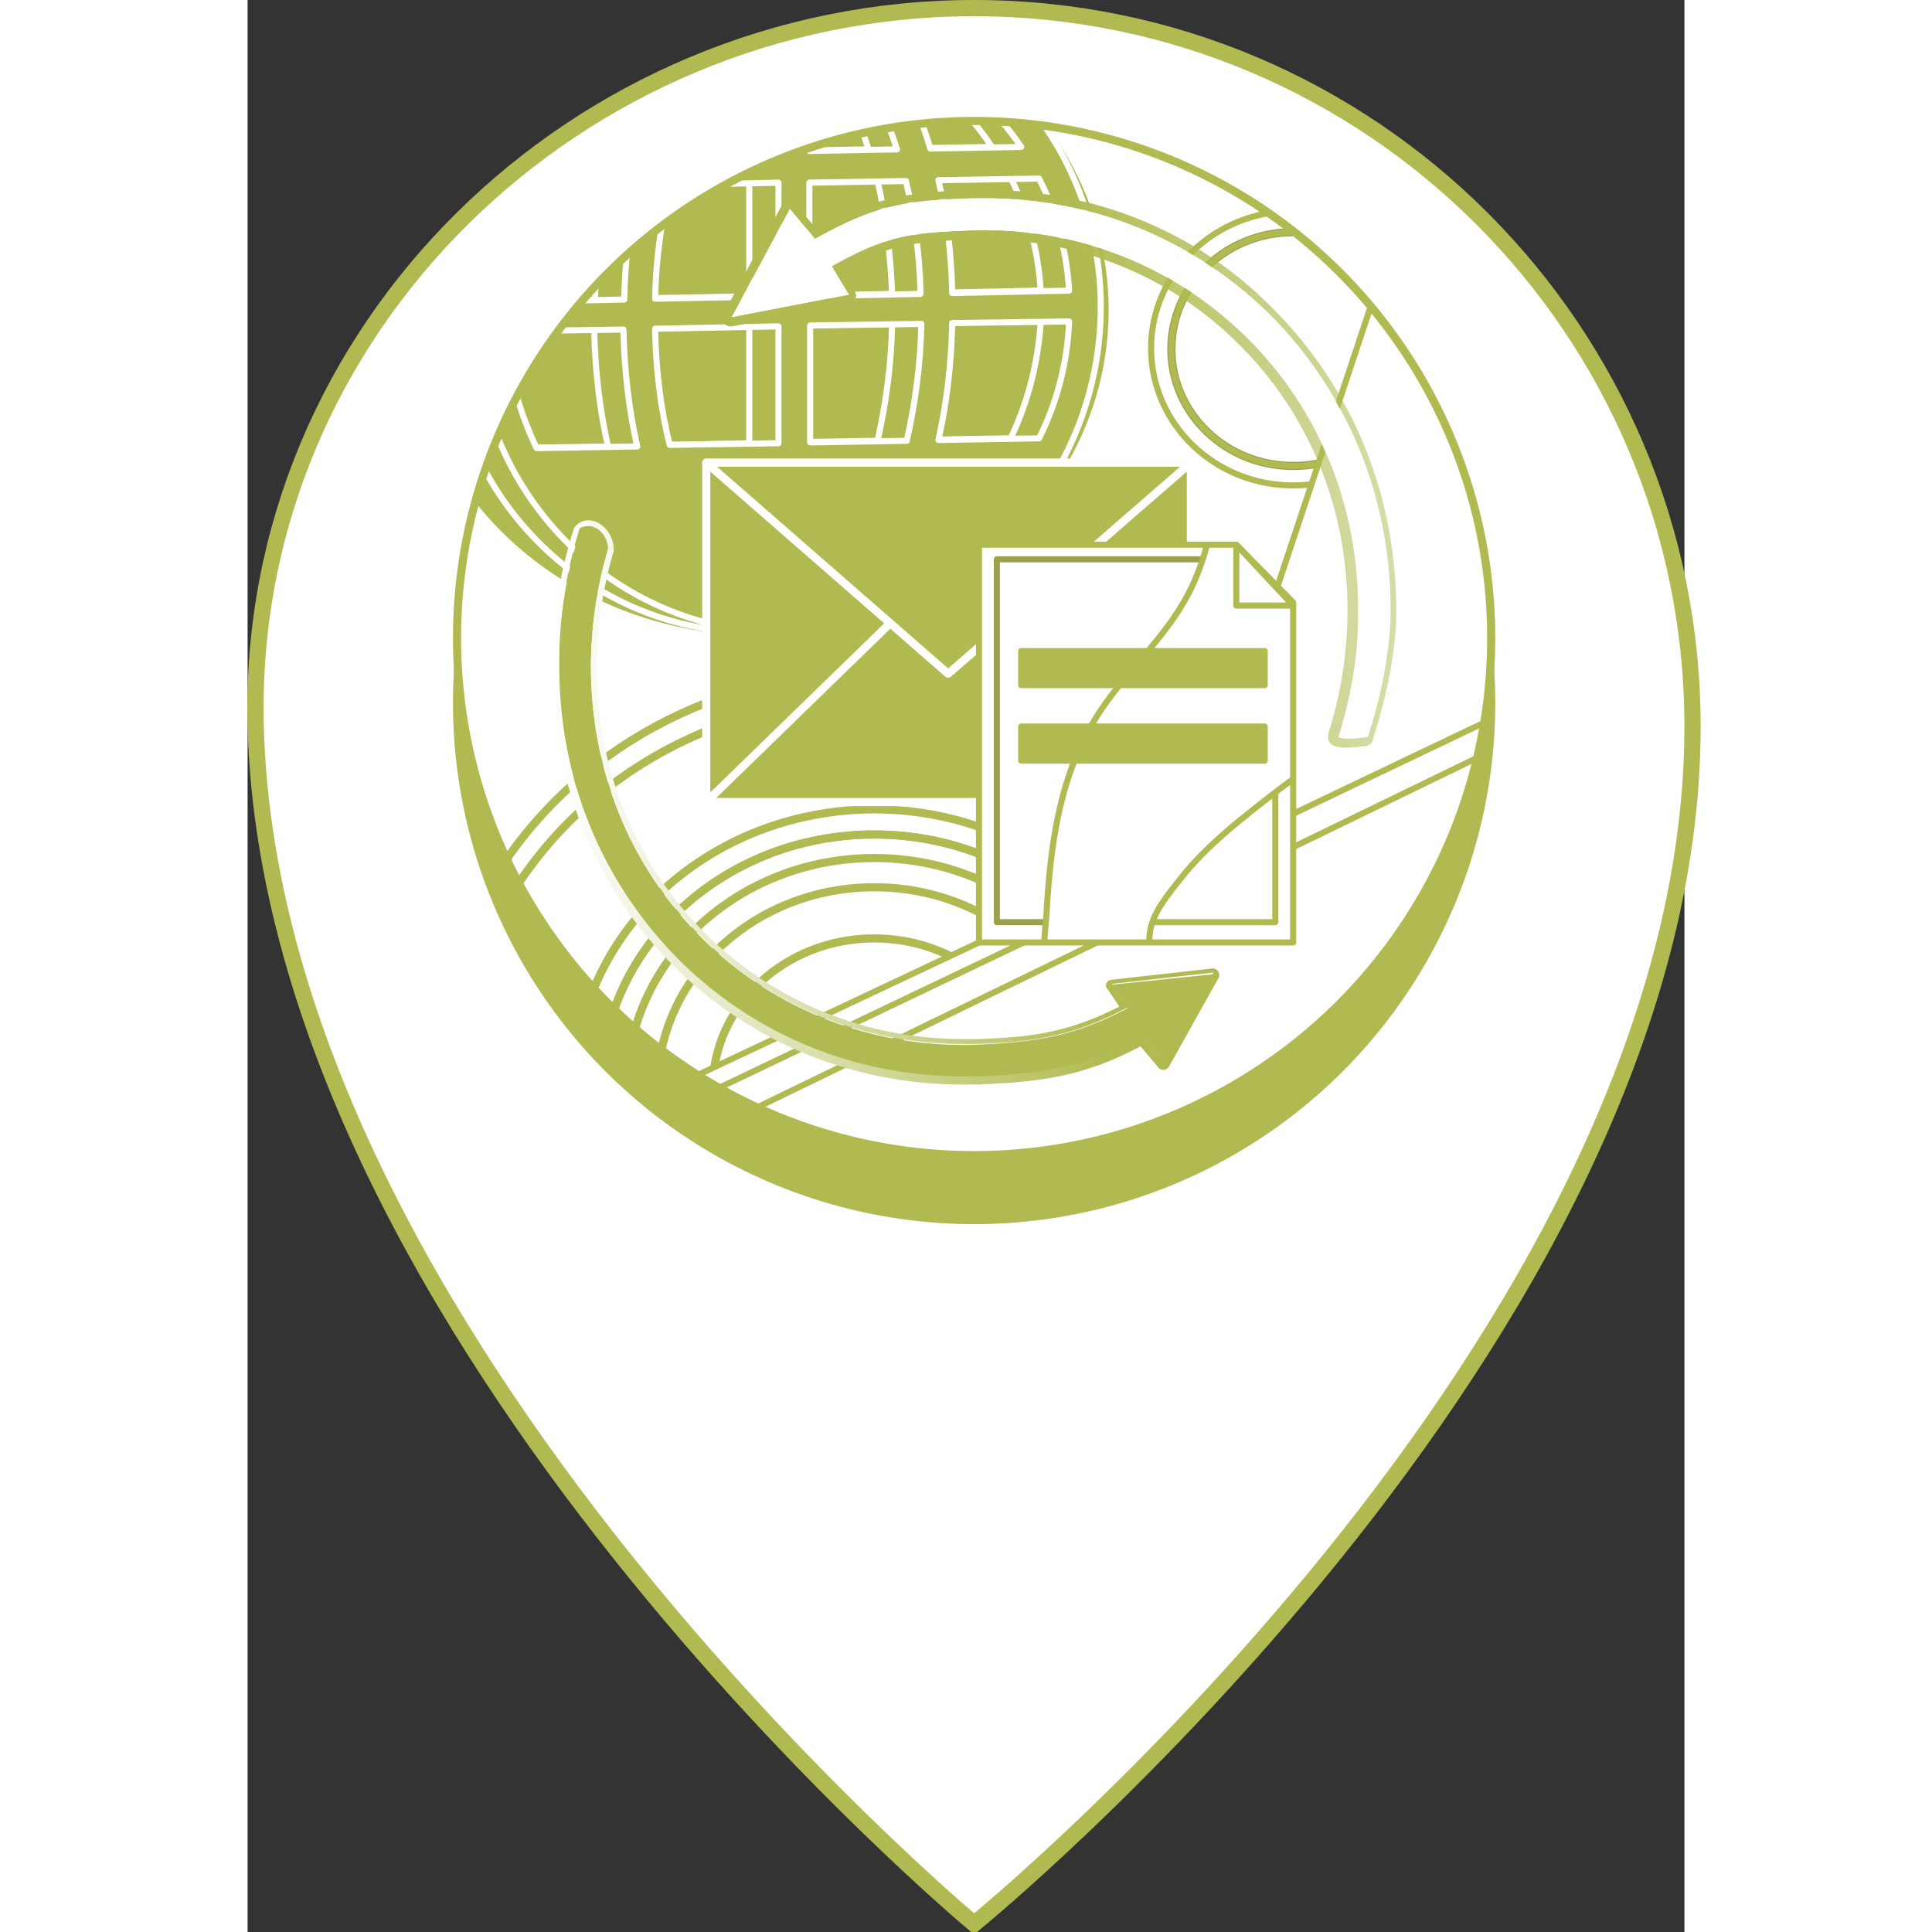 <?xml version="1.0" encoding="utf-8"?>
<!-- Generator: Adobe Illustrator 18.1.1, SVG Export Plug-In . SVG Version: 6.00 Build 0)  -->
<!DOCTYPE svg PUBLIC "-//W3C//DTD SVG 1.1//EN" "http://www.w3.org/Graphics/SVG/1.1/DTD/svg11.dtd">
<svg version="1.1" id="Layer_1" xmlns:x="http://ns.adobe.com/Extensibility/1.0/" xmlns:i="http://ns.adobe.com/AdobeIllustrator/10.0/" xmlns:graph="http://ns.adobe.com/Graphs/1.0/"
	 xmlns="http://www.w3.org/2000/svg" xmlns:xlink="http://www.w3.org/1999/xlink" x="0px" y="0px" viewBox="0 0 177 238"
	 enable-background="new 0 0 177 238" width="510" height="510" xml:space="preserve">
<rect x="0" y="0" width="177" height="238" fill="#333333" stroke="none"/>
<g>
	<path fill="#FFFFFF" stroke="#B0BA50" stroke-width="2" stroke-miterlimit="10" d="M178,89.5C178,165,89.5,237,89.5,237
		S3,165,1,89.5C-0.3,40.6,40.7,1,89.5,1S178,40.6,178,89.5z"/>
	<ellipse id="XMLID_444_" fill="#B0BA50" stroke="#B0BA50" stroke-miterlimit="10" cx="89.5" cy="86.6" rx="63.7" ry="63.7"/>
	<g>
		<defs>
			<ellipse id="XMLID_402_" cx="89.5" cy="78.6" rx="63.7" ry="63.7"/>
		</defs>
		<use xlink:href="#XMLID_402_"  overflow="visible" fill="#FFFFFF"/>
		<clipPath id="XMLID_2_">
			<use xlink:href="#XMLID_402_"  overflow="visible"/>
		</clipPath>
		<g clip-path="url(#XMLID_2_)">
			
				<ellipse fill="none" stroke="#B0BA50" stroke-linecap="round" stroke-linejoin="round" stroke-miterlimit="10" cx="77.2" cy="133.5" rx="54" ry="50.8"/>
			
				<ellipse fill="none" stroke="#B0BA50" stroke-linecap="round" stroke-linejoin="round" stroke-miterlimit="10" cx="77.2" cy="134.1" rx="33.7" ry="31.3"/>
			
				<ellipse fill="none" stroke="#B0BA50" stroke-linecap="round" stroke-linejoin="round" stroke-miterlimit="10" cx="77.2" cy="134.1" rx="33.7" ry="31.3"/>
			
				<ellipse fill="none" stroke="#B0BA50" stroke-linecap="round" stroke-linejoin="round" stroke-miterlimit="10" cx="77.2" cy="134.1" rx="37" ry="34.4"/>
			
				<ellipse fill="none" stroke="#B0BA50" stroke-linecap="round" stroke-linejoin="round" stroke-miterlimit="10" cx="77.2" cy="134.1" rx="51.5" ry="48.1"/>
			
				<ellipse fill="none" stroke="#B0BA50" stroke-linecap="round" stroke-linejoin="round" stroke-miterlimit="10" cx="77.2" cy="134.1" rx="26.7" ry="24.8"/>
			
				<ellipse fill="none" stroke="#B0BA50" stroke-linecap="round" stroke-linejoin="round" stroke-miterlimit="10" cx="77.2" cy="134.1" rx="30.5" ry="28.4"/>
			
				<ellipse fill="none" stroke="#B0BA50" stroke-linecap="round" stroke-linejoin="round" stroke-miterlimit="10" cx="77.2" cy="134.1" rx="19.9" ry="18.5"/>
			
				<ellipse fill="none" stroke="#B0BA50" stroke-width="0.75" stroke-linecap="round" stroke-linejoin="round" stroke-miterlimit="10" cx="128.8" cy="42.9" rx="17.5" ry="16.9"/>
			
				<ellipse fill="none" stroke="#9CA04B" stroke-linecap="round" stroke-linejoin="round" stroke-miterlimit="10" cx="128.8" cy="43" rx="15" ry="14.4"/>
			
				<ellipse fill="none" stroke="#B0BA50" stroke-width="0.75" stroke-linecap="round" stroke-linejoin="round" stroke-miterlimit="10" cx="128.8" cy="43" rx="15" ry="14.4"/>
		</g>
		<g clip-path="url(#XMLID_2_)">
			
				<ellipse fill="#B0BA50" stroke="#B0BA50" stroke-width="0.75" stroke-linecap="round" stroke-linejoin="round" stroke-miterlimit="10" cx="62.9" cy="38.2" rx="42.8" ry="39.7"/>
		</g>
		<g clip-path="url(#XMLID_2_)">
			
				<path fill="#B0BA50" stroke="#FFFFFF" stroke-width="0.75" stroke-linecap="round" stroke-linejoin="round" stroke-miterlimit="10" d="
				M63.2-0.9C63.2-0.9,63.2-0.9,63.2-0.9l-0.3,0C41.7-0.5,24.4,17.5,24.5,39.2c0,21.4,17,38.7,37.9,38.7c0.2,0,0.5,0,0.7,0
				c21.2-0.4,38.5-18.4,38.5-40.1C101.5,16.3,84.3-1.2,63.2-0.9z M94,54l-12.4,0.2c1-4.4,1.6-9.3,1.7-14.4l14.4-0.2
				C97.4,44.7,96.1,49.6,94,54z M28.3,40.8l14.4-0.2c0.1,5.1,0.7,10,1.7,14.4l-12.4,0.2C29.9,50.8,28.6,46,28.3,40.8z M32,23.1
				c0.1,0,0.1,0,0.2,0c0,0,0,0,0,0l12.2-0.2c-0.9,4.3-1.5,9-1.6,14l-14.4,0.3C28.6,32.1,29.9,27.4,32,23.1z M97.7,35.8l-14.4,0.3
				c-0.1-5-0.7-9.7-1.7-13.9L94,21.9C96.1,26.1,97.4,30.8,97.7,35.8z M79.4,36.2l-13.7,0.3l0-14l11.9-0.2
				C78.6,26.5,79.2,31.2,79.4,36.2z M65.7,18.6l0-15.2c4.4,1.6,8.3,7.2,10.8,15L65.7,18.6z M61.8,3l0,15.6l-12.3,0.2
				C52.3,10.1,56.8,4,61.8,3z M61.8,22.5l0,14l-15.2,0.3c0.1-5,0.8-9.7,1.8-14L61.8,22.5z M46.6,40.5l15.2-0.3l0,14.4l-13.4,0.3
				C47.4,50.5,46.8,45.6,46.6,40.5z M61.9,58.6l0,15.4c-5-0.7-9.5-6.6-12.3-15.1L61.9,58.6z M65.7,73.5l0-14.9l10.7-0.2
				C74,66.1,70.1,71.7,65.7,73.5z M65.7,54.5l0-14.4l13.7-0.2c-0.1,5.1-0.8,10-1.8,14.4L65.7,54.5z M91.7,18.1l-11.2,0.2
				c-1.7-5.8-4.2-10.6-7.2-13.9C80.9,6.7,87.4,11.6,91.7,18.1z M52.5,4.8c-2.9,3.5-5.4,8.3-7.1,14.2l-11.2,0.2
				C38.5,12.5,45,7.4,52.5,4.8z M73.5,72.2c2.9-3.4,5.3-8.2,7-14L91.7,58C87.3,64.6,81,69.6,73.5,72.2z"/>
			
				<path fill="#B0BA50" stroke="#FFFFFF" stroke-width="0.75" stroke-linecap="round" stroke-linejoin="round" stroke-miterlimit="10" d="
				M66.8-0.9C66.7-0.9,66.7-0.9,66.8-0.9l-0.3,0C45.2-0.5,28,17.5,28,39.2c0,21.4,17,38.7,37.9,38.7c0.2,0,0.5,0,0.7,0
				c21.2-0.4,38.5-18.4,38.5-40.1C105.1,16.3,87.8-1.2,66.8-0.9z M97.5,54l-12.4,0.2c1-4.4,1.6-9.3,1.7-14.4l14.4-0.2
				C101,44.7,99.7,49.6,97.5,54z M31.9,40.8l14.4-0.2c0.1,5.1,0.7,10,1.7,14.4l-12.4,0.2C33.5,50.8,32.1,46,31.9,40.8z M35.6,23.1
				c0.1,0,0.1,0,0.2,0c0,0,0,0,0,0L48,22.9c-0.9,4.3-1.5,9-1.6,14l-14.4,0.3C32.2,32.1,33.5,27.4,35.6,23.1z M101.2,35.8l-14.4,0.3
				c-0.1-5-0.7-9.7-1.7-13.9l12.4-0.2C99.6,26.1,100.9,30.8,101.2,35.8z M82.9,36.2l-13.7,0.3l0-14l11.9-0.2
				C82.1,26.5,82.8,31.2,82.9,36.2z M69.2,18.6l0-15.2c4.4,1.6,8.3,7.2,10.8,15L69.2,18.6z M65.4,3l0,15.6L53,18.9
				C55.8,10.1,60.3,4,65.4,3z M65.4,22.5l0,14l-15.2,0.3c0.1-5,0.8-9.7,1.8-14L65.4,22.5z M50.2,40.5l15.2-0.3l0,14.4L52,54.8
				C50.9,50.5,50.3,45.6,50.2,40.5z M69.3,73.5l0-14.9L80,58.3C77.5,66.1,73.7,71.7,69.3,73.5z M69.3,54.5l0-14.4l13.7-0.2
				c-0.1,5.1-0.8,10-1.8,14.4L69.3,54.5z M95.3,18.1l-11.2,0.2c-1.7-5.8-4.2-10.6-7.2-13.9C84.5,6.7,90.9,11.6,95.3,18.1z M56,4.8
				C53.1,8.3,50.6,13.1,49,19l-11.2,0.2C42.1,12.5,48.5,7.4,56,4.8z M77.1,72.2c2.9-3.4,5.3-8.2,7-14L95.2,58
				C90.9,64.6,84.5,69.6,77.1,72.2z"/>
		</g>
		<g clip-path="url(#XMLID_2_)">
			<defs>
				<polygon id="XMLID_443_" points="165.3,95.7 142.8,24.4 116.4,103.7 41.5,139 83.1,152.7 145.8,128.7 				"/>
			</defs>
			<use xlink:href="#XMLID_443_"  overflow="visible" fill="#FFFFFF"/>
			<clipPath id="XMLID_3_">
				<use xlink:href="#XMLID_443_"  overflow="visible"/>
			</clipPath>
			
				<polyline clip-path="url(#XMLID_3_)" fill="none" stroke="#B0BA50" stroke-width="0.75" stroke-linecap="round" stroke-linejoin="round" stroke-miterlimit="10" points="
				157.4,86.6 45.1,140.2 48.4,143.4 159.4,89.5 			"/>
			
				<use xlink:href="#XMLID_443_"  overflow="visible" fill="none" stroke="#B0BA50" stroke-width="0.75" stroke-linecap="round" stroke-linejoin="round" stroke-miterlimit="10"/>
		</g>
		<g clip-path="url(#XMLID_2_)">
			<g>
				<path fill="#FFFFFF" d="M125.6,38.5C115.9,29,103,24,89.2,24.4c-8.4,0.3-11.9,0.9-19.3,5l-3.1-3.7l-7.2,13.4l14.5-2.8L72,32.8
					c6.8-3.8,9.6-4.1,17.3-4.4c12.7-0.4,24.6,4.2,33.5,12.9c9.2,9,14.1,21.2,13.9,34.5c-0.1,5.1-0.9,10-2.4,14.8
					c0,0.7,3.6,0.2,3.6,0.2c1.7-5.3,2.8-10.5,2.8-14.9C140.9,61.6,135.6,48.3,125.6,38.5z"/>
				<g>
					<linearGradient id="SVGID_1_" gradientUnits="userSpaceOnUse" x1="58.605" y1="57.717" x2="141.738" y2="57.717">
						<stop  offset="0.489" style="stop-color:#B0BA50"/>
						<stop  offset="0.995" style="stop-color:#B0BA50;stop-opacity:0.505"/>
						<stop  offset="1" style="stop-color:#B0BA50;stop-opacity:0.5"/>
					</linearGradient>
					<path fill="url(#SVGID_1_)" d="M90.9,24.4c13.2,0,25.4,5,34.8,14.1c9.9,9.8,15.3,23.1,15.1,37.4c-0.1,4.4-1.1,9.7-2.8,14.9
						c0,0-1.3,0.2-2.4,0.2c-0.7,0-1.2-0.1-1.2-0.3c1.5-4.8,2.4-9.8,2.4-14.8c0.2-13.3-4.7-25.5-13.9-34.5
						C114.3,33,103,28.4,90.9,28.4c-0.5,0-1.1,0-1.6,0c-7.7,0.3-10.5,0.6-17.3,4.4l2.1,3.5l-14.5,2.8l7.2-13.4l3.1,3.7
						c7.4-4.2,11-4.8,19.3-5C89.7,24.4,90.3,24.4,90.9,24.4 M90.9,23.4c-0.6,0-1.1,0-1.7,0c-8.4,0.3-12.1,1-19.1,4.8l-2.6-3
						c-0.2-0.2-0.5-0.4-0.8-0.4c0,0-0.1,0-0.1,0c-0.3,0-0.6,0.2-0.8,0.5l-7.2,13.4c-0.2,0.3-0.2,0.8,0.1,1.1
						c0.2,0.3,0.5,0.4,0.8,0.4c0.1,0,0.1,0,0.2,0l14.5-2.8c0.3-0.1,0.6-0.3,0.7-0.6c0.1-0.3,0.1-0.6-0.1-0.9l-1.6-2.6
						c6.2-3.3,8.9-3.5,15.9-3.8c0.5,0,1,0,1.6,0c11.8,0,22.9,4.5,31.2,12.7c9,8.8,13.8,20.8,13.6,33.8c-0.1,4.9-0.9,9.8-2.4,14.5
						c0,0.1,0,0.2,0,0.3c0,1.3,1.7,1.3,2.2,1.3c1.1,0,2.4-0.2,2.5-0.2c0.4-0.1,0.7-0.3,0.8-0.7c1.8-5.7,2.8-10.9,2.9-15.2
						c0.2-14.7-5.3-28.2-15.4-38.2C116.9,28.5,104.3,23.4,90.9,23.4L90.9,23.4z"/>
				</g>
			</g>
			<g>
				<path fill="#B0BA50" d="M106.5,121.3l1.9,2.9c-6.6,3.5-11.4,4.2-18.7,4.5c-12.7,0.4-24.6-4.2-33.5-12.9
					c-9.2-9-14.1-21.2-13.9-34.5c0.1-4.6,0.8-9.2,2.1-13.6c0-2-2.2-3.6-3.4-2.4c-1.7,5.2-2.6,10.5-2.6,16
					c-0.2,14.4,5.2,27.7,15.1,37.4c9.3,9.1,21.6,14.1,34.7,14.1c0.6,0,1.2,0,1.7,0c8-0.3,13.2-1.1,20.4-4.9l2.6,3.1l6.2-11
					L106.5,121.3z"/>
				<g>
					<linearGradient id="SVGID_2_" gradientUnits="userSpaceOnUse" x1="37.542" y1="98.765" x2="119.798" y2="98.765">
						<stop  offset="0" style="stop-color:#FFFFFF"/>
						<stop  offset="0.844" style="stop-color:#B0BA50"/>
					</linearGradient>
					<path fill="url(#SVGID_2_)" d="M42,64.8c1.2,0,2.4,1.3,2.4,2.8c-1.3,4.4-2,9-2.1,13.6c-0.2,13.3,4.7,25.5,13.9,34.5
						c8.5,8.4,19.8,12.9,31.9,12.9c0.5,0,1.1,0,1.6,0c7.3-0.2,12.1-1,18.7-4.5l-1.9-2.9l12.5-1.4l-6.2,11l-2.6-3.1
						c-7.2,3.8-12.4,4.6-20.4,4.9c-0.6,0-1.2,0-1.7,0c0,0,0,0,0,0c-13.1,0-25.4-5-34.7-14.1c-9.9-9.8-15.3-23.1-15.1-37.4
						c0.1-5.4,1-10.8,2.6-16C41.2,64.9,41.6,64.8,42,64.8 M119,119.9L119,119.9 M42,64.1L42,64.1c-0.6,0-1.1,0.2-1.6,0.7
						c-0.1,0.1-0.1,0.2-0.2,0.3c-1.7,5.3-2.6,10.7-2.7,16.2c-0.2,14.6,5.2,28.1,15.3,38c9.4,9.2,21.9,14.3,35.2,14.3
						c0.6,0,1.2,0,1.8,0c8-0.3,13.2-1,20.2-4.7l2.2,2.6c0.1,0.2,0.4,0.3,0.6,0.3c0,0,0,0,0.1,0c0.2,0,0.5-0.2,0.6-0.4l6.1-10.9
						c0.1-0.1,0.1-0.3,0.1-0.4c0-0.4-0.3-0.7-0.7-0.8c0,0,0,0,0,0c0,0,0,0,0,0c0,0,0,0-0.1,0l-12.5,1.4c-0.3,0-0.5,0.2-0.6,0.4
						s-0.1,0.5,0.1,0.7l1.5,2.2c-6.1,3.1-10.6,3.8-17.7,4c-0.5,0-1.1,0-1.6,0c-11.8,0-23-4.5-31.4-12.7c-9-8.8-13.9-20.9-13.7-34
						c0.1-4.5,0.8-9,2.1-13.4c0-0.1,0-0.1,0-0.2C45.1,65.8,43.6,64.1,42,64.1L42,64.1z"/>
				</g>
			</g>
		</g>
		<use xlink:href="#XMLID_402_"  overflow="visible" fill="none" stroke="#B0BA50" stroke-miterlimit="10"/>
	</g>
	<g>
		
			<rect x="56.5" y="57" fill="#B0BA50" stroke="#FFFFFF" stroke-linecap="round" stroke-linejoin="round" stroke-miterlimit="10" width="59.7" height="41.8"/>
		<polygon fill="#B0BA50" stroke="#FFFFFF" stroke-linecap="round" stroke-linejoin="round" stroke-miterlimit="10" points="
			56.5,98.8 85.3,70.8 116.2,98.8 		"/>
		<polygon fill="#B0BA50" stroke="#FFFFFF" stroke-linecap="round" stroke-linejoin="round" stroke-miterlimit="10" points="
			56.5,57 86.3,83 116.2,57 		"/>
	</g>
	<g>
		<g>
			<defs>
				<polygon id="XMLID_401_" points="128.8,116.1 90.1,116.1 90.1,67.1 121.8,67.1 128.8,74.2 				"/>
			</defs>
			<use xlink:href="#XMLID_401_"  overflow="visible" fill="#FFFFFF"/>
			<clipPath id="XMLID_4_">
				<use xlink:href="#XMLID_401_"  overflow="visible"/>
			</clipPath>
			
				<polyline clip-path="url(#XMLID_4_)" fill="none" stroke="#9CA04B" stroke-width="0.75" stroke-linecap="round" stroke-linejoin="round" stroke-miterlimit="10" points="
				117.6,68.9 92.3,68.9 92.3,113.6 98.3,113.6 			"/>
			
				<polyline clip-path="url(#XMLID_4_)" fill="none" stroke="#B0BA50" stroke-width="0.75" stroke-linecap="round" stroke-linejoin="round" stroke-miterlimit="10" points="
				111.2,113.6 126.6,113.6 126.6,96.8 			"/>
			
				<path clip-path="url(#XMLID_4_)" fill="#FFFFFF" stroke="#B0BA50" stroke-width="0.75" stroke-linecap="round" stroke-linejoin="round" stroke-miterlimit="10" d="
				M118.1,59.6c1.7,3.4-0.2,9.2-1.6,12.3c-2.8,6.2-8,10.4-11.6,15.9c-4.9,7.5-6,16.2-6.5,25c-0.1,1.4-0.7,5.8,0.4,6.7
				c0.9,0.8,5-0.1,6.3-0.1c1.9-0.1,4.1-0.3,6,0.2c0.1-1.7-0.2-3.4,0.1-5c0.4-2.3,2.2-4.4,3.6-6.2c3.4-4.4,8.2-8,12.6-11.4
				c3.7-2.8,7.9-4.9,11-8.4c2.7-2.9,3.5-6.5,3.6-10.4c0.3-6.8-3.8-11-8.2-15.8"/>
			
				<use xlink:href="#XMLID_401_"  overflow="visible" fill="none" stroke="#B0BA50" stroke-width="0.75" stroke-linecap="round" stroke-linejoin="round" stroke-miterlimit="10"/>
		</g>
		
			<polygon fill="#FFFFFF" stroke="#B0BA50" stroke-width="0.75" stroke-linecap="round" stroke-linejoin="round" stroke-miterlimit="10" points="
			121.8,67.1 121.8,74.6 128.8,74.6 		"/>
		
			<rect x="95.3" y="80.2" fill="#B0BA50" stroke="#B0BA50" stroke-width="0.75" stroke-linecap="round" stroke-linejoin="round" stroke-miterlimit="10" width="30" height="4.2"/>
		
			<rect x="95.3" y="89.5" fill="#B0BA50" stroke="#B0BA50" stroke-width="0.75" stroke-linecap="round" stroke-linejoin="round" stroke-miterlimit="10" width="30" height="4.2"/>
	</g>
</g>
<g>
</g>
<g>
</g>
<g>
</g>
<g>
</g>
<g>
</g>
<g>
</g>
<g>
</g>
<g>
</g>
<g>
</g>
<g>
</g>
<g>
</g>
<g>
</g>
<g>
</g>
<g>
</g>
<g>
</g>
</svg>
